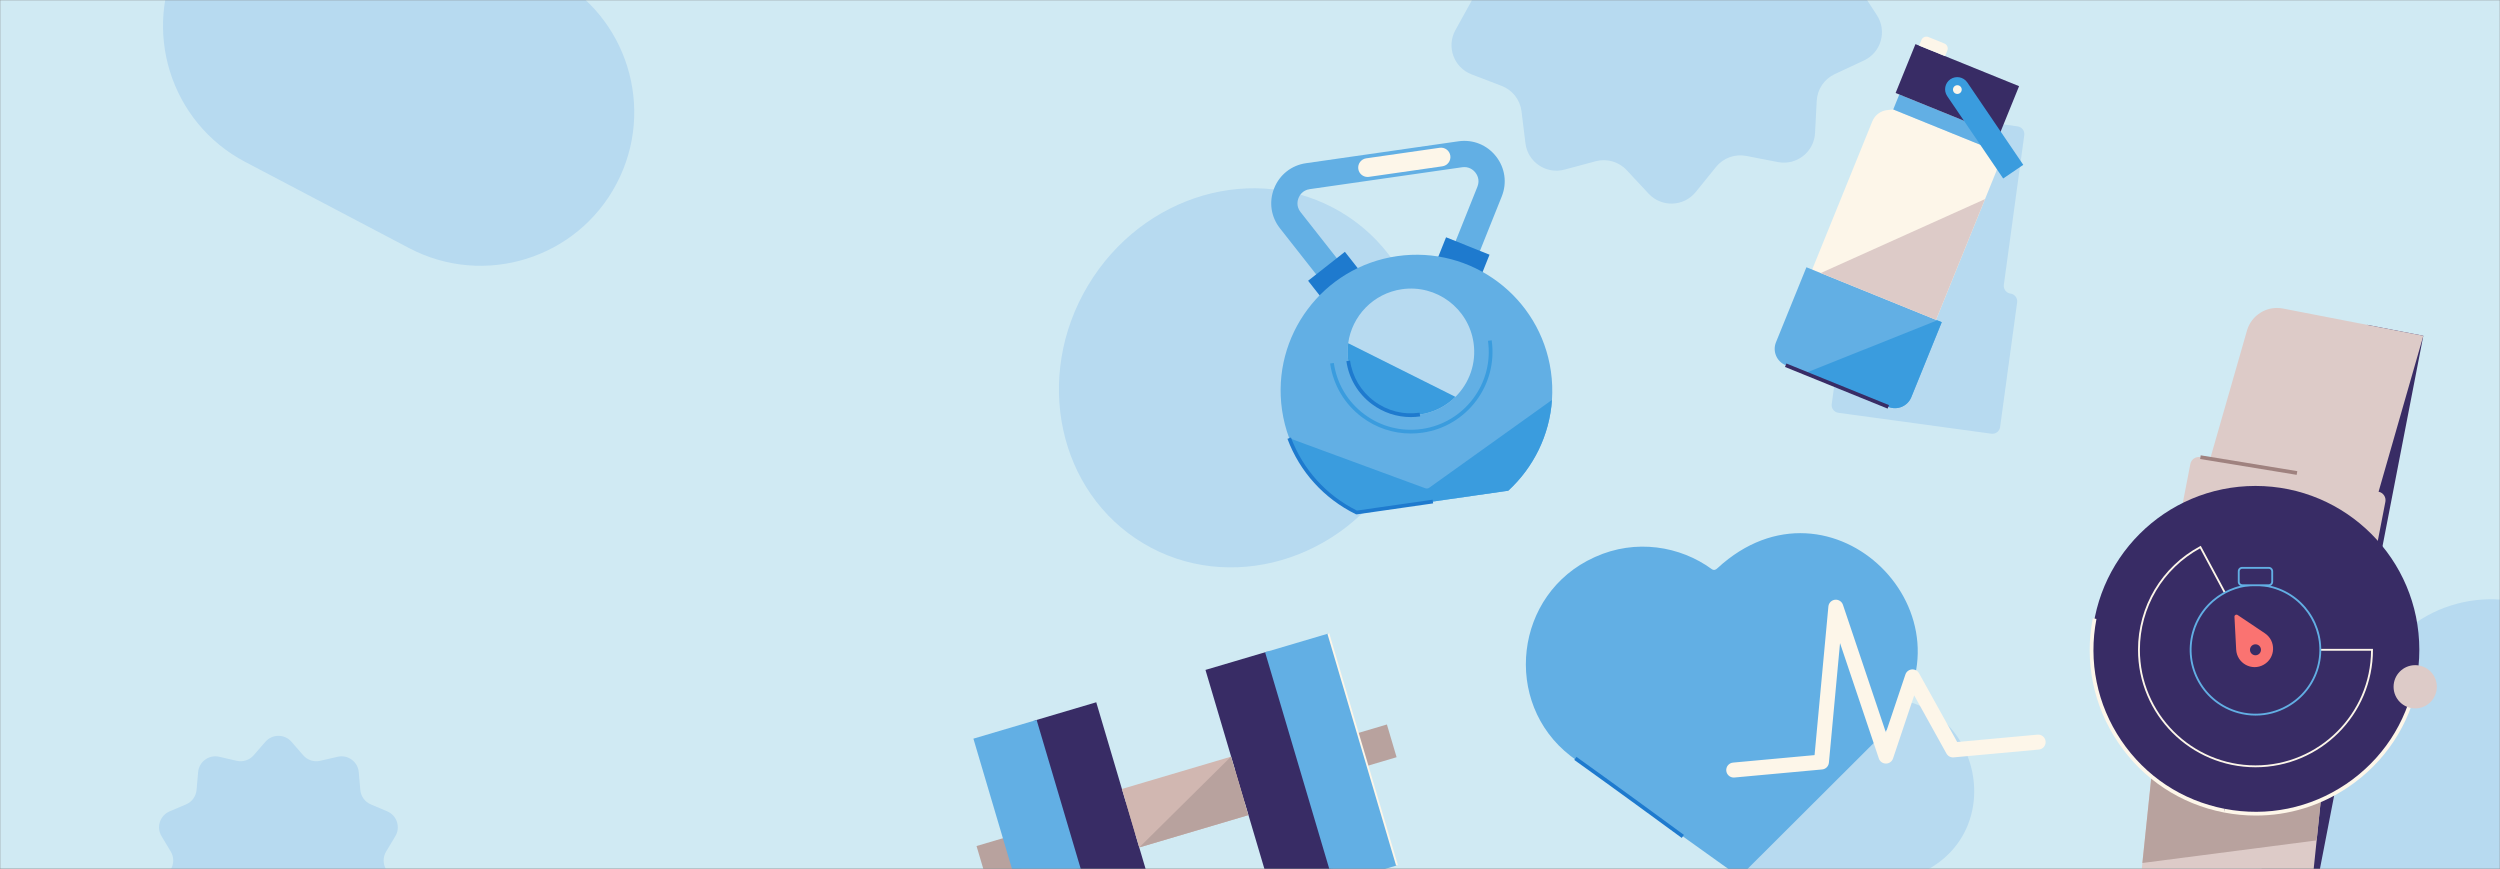 <svg width="1335" height="464" viewBox="0 0 1335 464" fill="none" xmlns="http://www.w3.org/2000/svg">
<rect x="0" y="0" width="1335" height="464" fill="#808080" stroke="none"/>
<g clip-path="url(#clip0_1528_86265)">
<mask id="mask0_1528_86265" style="mask-type:luminance" maskUnits="userSpaceOnUse" x="0" y="0" width="1335" height="465">
<path d="M1335 0H0V464.071H1335V0Z" fill="white"/>
</mask>
<g mask="url(#mask0_1528_86265)">
<path d="M1335 0H0V464.071H1335V0Z" fill="#D0EAF3"/>
<path d="M745.811 251.047C775.006 202.228 761.773 140.585 716.255 113.364C670.736 86.143 610.168 103.651 580.973 152.47C551.778 201.29 565.011 262.933 610.53 290.154C656.049 317.375 716.616 299.867 745.811 251.047Z" fill="#B7DAF0"/>
<path d="M329.254 98.075C350.333 57.983 334.92 8.395 294.829 -12.684L279.839 -20.566L222.236 -50.852L207.246 -58.733C167.155 -79.812 117.566 -64.399 96.487 -24.308C75.408 15.784 90.82 65.373 130.912 86.452L145.902 94.333L203.505 124.619L218.495 132.501C258.586 153.58 308.175 138.167 329.254 98.075Z" fill="#B7DAF0"/>
<path d="M155.658 396.115L161.927 403.327C164.169 405.906 167.65 407.037 170.979 406.268L180.29 404.118C185.761 402.855 191.084 406.723 191.573 412.316L192.406 421.836C192.704 425.239 194.855 428.201 198 429.536L206.797 433.269C211.965 435.463 213.998 441.721 211.107 446.533L206.185 454.724C204.425 457.653 204.425 461.314 206.185 464.242L211.107 472.433C213.998 477.246 211.965 483.504 206.797 485.697L198 489.431C194.855 490.766 192.704 493.727 192.406 497.131L191.573 506.651C191.084 512.244 185.761 516.111 180.29 514.848L170.979 512.698C167.65 511.93 164.169 513.061 161.927 515.64L155.658 522.852C151.975 527.089 145.395 527.089 141.712 522.852L135.443 515.64C133.201 513.061 129.72 511.93 126.391 512.698L117.08 514.848C111.609 516.111 106.286 512.244 105.797 506.651L104.964 497.131C104.666 493.727 102.515 490.766 99.37 489.431L90.573 485.697C85.405 483.504 83.372 477.246 86.263 472.433L91.185 464.242C92.945 461.314 92.945 457.653 91.185 454.724L86.263 446.533C83.372 441.721 85.405 435.463 90.573 433.269L99.37 429.536C102.515 428.201 104.666 425.239 104.964 421.836L105.797 412.316C106.286 406.723 111.609 402.855 117.08 404.118L126.391 406.268C129.72 407.037 133.201 405.906 135.443 403.327L141.712 396.115C145.395 391.878 151.975 391.878 155.658 396.115Z" fill="#B7DAF0"/>
<path d="M897.441 -125.95L909.203 -113.346C913.409 -108.84 919.758 -107.022 925.711 -108.62L942.361 -113.09C952.143 -115.716 961.987 -109.082 963.225 -99.029L965.333 -81.919C966.086 -75.802 970.154 -70.599 975.91 -68.393L992.007 -62.222C1001.46 -58.597 1005.53 -47.444 1000.62 -38.583L992.27 -23.502C989.284 -18.11 989.517 -11.51 992.876 -6.342L1002.27 8.112C1007.79 16.604 1004.53 28.016 995.347 32.3L979.726 39.592C974.14 42.199 970.45 47.676 970.13 53.831L969.235 71.047C968.71 81.162 959.359 88.475 949.415 86.546L932.491 83.263C926.44 82.089 920.236 84.35 916.359 89.142L905.516 102.545C899.145 110.419 887.282 110.838 880.371 103.433L868.609 90.83C864.404 86.323 858.055 84.506 852.102 86.104L835.452 90.573C825.67 93.199 815.826 86.565 814.587 76.512L812.48 59.402C811.726 53.285 807.658 48.083 801.903 45.876L785.806 39.705C776.348 36.08 772.284 24.927 777.191 16.066L785.543 0.985C788.529 -4.407 788.296 -11.007 784.936 -16.175L775.54 -30.629C770.02 -39.121 773.287 -50.533 782.465 -54.817L798.087 -62.109C803.672 -64.716 807.363 -70.192 807.683 -76.348L808.577 -93.564C809.103 -103.679 818.454 -110.991 828.397 -109.062L845.321 -105.78C851.372 -104.606 857.577 -106.867 861.454 -111.659L872.297 -125.061C878.667 -132.936 890.531 -133.355 897.441 -125.95Z" fill="#B7DAF0"/>
<path d="M950.067 346.046C968.426 347.567 983.186 359.257 990.031 374.161C990.544 375.111 991.374 375.196 992.328 374.917C1054.96 359.803 1079.58 446.844 1020.88 468.212C1002.85 473.333 964.336 484.25 947.006 489.143C942.669 490.329 940.38 491.093 937.708 491.736C937.385 491.055 913.953 441.539 905.014 422.649C903.313 419.003 902.19 416.826 900.757 413.516C886.546 380.246 913.155 342.979 949.629 346.01L950.067 346.046Z" fill="#B7DAF0"/>
<path d="M851.849 297.388C873.356 287.642 897.175 291.531 914.134 303.952C915.3 304.697 916.282 304.274 917.177 303.366C977.889 247.388 1059.74 329.506 1007.32 390.038C990.328 407.015 954.003 443.256 937.647 459.541C933.53 463.574 931.443 465.858 928.852 468.243C928.065 467.682 870.951 426.843 849.161 411.263C844.983 408.24 842.368 406.502 838.699 403.689C802.039 375.293 808.601 316.968 851.335 297.62L851.849 297.388Z" fill="#62AFE4"/>
<path d="M925.809 415.21C923.765 415.21 922.021 413.651 921.83 411.576C921.628 409.376 923.248 407.428 925.448 407.226L968.977 403.228L976.358 323.868C976.533 321.986 978.001 320.483 979.878 320.264C981.751 320.051 983.529 321.172 984.132 322.963L1007.08 391.182L1017.48 360.19C1017.98 358.687 1019.32 357.624 1020.9 357.478C1022.48 357.338 1024 358.134 1024.77 359.52L1045.14 396.234L1088 392.298C1090.19 392.085 1092.15 393.715 1092.35 395.915C1092.56 398.115 1090.94 400.062 1088.74 400.264L1043.28 404.439C1041.7 404.575 1040.18 403.783 1039.41 402.397L1022.18 371.34L1010.88 405.017C1010.34 406.646 1008.81 407.745 1007.09 407.746H1007.09C1005.37 407.746 1003.85 406.649 1003.3 405.021L982.574 343.419L976.635 407.278C976.456 409.196 974.936 410.715 973.017 410.891L926.179 415.193C926.055 415.205 925.931 415.21 925.809 415.21Z" fill="#FDF6E9"/>
<path d="M745.783 404.346L740.605 386.866L692.268 401.185L697.446 418.664L745.783 404.346Z" fill="#B8A29E"/>
<path d="M697.446 418.664L692.269 401.185L521.468 451.78L526.646 469.26L697.446 418.664Z" fill="#B8A29E"/>
<path d="M589.27 508.54L552.594 384.728L519.794 394.445L556.47 518.257L589.27 508.54Z" fill="#62AFE4"/>
<path d="M622.071 498.824L585.395 375.012L552.594 384.728L589.27 508.54L622.071 498.824Z" fill="#382C65"/>
<path d="M713.196 471.831L676.519 348.019L643.719 357.735L680.395 481.547L713.196 471.831Z" fill="#382C65"/>
<path d="M745.996 462.114L709.32 338.302L676.519 348.018L713.196 471.831L745.996 462.114Z" fill="#62AFE4"/>
<path d="M709.8 338.161L708.841 338.445L745.518 462.256L746.476 461.972L709.8 338.161Z" fill="#FDF6E9"/>
<path d="M666.569 435.288L657.319 404.062L599.108 421.305L608.358 452.531L666.569 435.288Z" fill="#D1B7B1"/>
<path d="M898.05 447.449C897.889 447.334 896.931 446.633 895.323 445.455C887.318 439.59 862.959 421.744 840.662 405.802L841.825 404.175C864.132 420.124 888.498 437.975 896.505 443.841C898.101 445.011 899.051 445.707 899.211 445.82L898.05 447.449Z" fill="#1E7ACE"/>
<path d="M608.358 452.531L657.319 404.062L666.569 435.288L608.358 452.531Z" fill="#B8A29E"/>
<path d="M677.479 347.734L675.561 348.302L712.237 472.115L714.155 471.546L677.479 347.734Z" fill="#62AFE4"/>
<path d="M553.554 384.444L551.636 385.012L588.312 508.825L590.23 508.256L553.554 384.444Z" fill="#62AFE4"/>
<path d="M1374.09 335.247C1343.48 311.036 1299.04 316.223 1274.83 346.833L1265.78 358.278L1230.99 402.257L1221.94 413.702C1197.73 444.311 1202.92 488.752 1233.53 512.963C1264.14 537.174 1308.58 531.986 1332.79 501.377L1341.84 489.932L1376.62 445.953L1385.68 434.508C1409.89 403.898 1404.7 359.457 1374.09 335.247Z" fill="#B7DAF0"/>
<path d="M1294.06 179.295L1263.98 173.461L1201.54 495.374L1231.62 501.208L1294.06 179.295Z" fill="#382C65"/>
<path d="M1294.06 179.296L1219.11 164.756C1210.61 163.108 1202.26 168.224 1199.88 176.543L1180.2 245.132L1175.02 244.128C1172.53 243.646 1170.13 245.269 1169.65 247.754L1159.11 302.065L1263.25 322.267L1273.79 267.955C1274.27 265.471 1272.65 263.066 1270.16 262.584L1294.06 179.296Z" fill="#DDCBC8"/>
<path d="M1256.5 357.083L1250.01 390.492V390.507L1245.96 411.4C1245.48 413.885 1243.07 415.512 1240.6 415.03L1237.09 448.77L1231.62 501.204L1156.67 486.669C1148.17 485.027 1142.34 477.149 1143.23 468.548L1144.03 460.836L1149.32 410.21L1150.63 397.572L1145.45 396.563C1142.96 396.081 1141.33 393.686 1141.82 391.2L1152.36 336.884L1256.5 357.083Z" fill="#DDCBC8"/>
<path d="M1250.01 390.492V390.508L1245.96 411.4C1245.48 413.885 1243.07 415.512 1240.6 415.03L1237.09 448.771L1144.03 460.836L1149.32 410.21L1250.01 390.492Z" fill="#B8A29E"/>
<path d="M1204.43 434.485C1252.75 434.485 1291.92 395.311 1291.92 346.988C1291.92 298.664 1252.75 259.49 1204.43 259.49C1156.1 259.49 1116.93 298.664 1116.93 346.988C1116.93 395.311 1156.1 434.485 1204.43 434.485Z" fill="#382C65"/>
<path d="M1204.43 409.717C1169.84 409.717 1141.7 381.576 1141.7 346.987C1141.7 323.831 1154.37 302.647 1174.78 291.704L1175.22 291.468L1204.73 346.487H1267.16V346.987C1267.16 381.576 1239.02 409.717 1204.43 409.717ZM1174.82 292.823C1154.99 303.66 1142.7 324.367 1142.7 346.987C1142.7 381.025 1170.39 408.717 1204.43 408.717C1238.3 408.717 1265.89 381.297 1266.15 347.487H1204.13L1174.82 292.823Z" fill="#FDF6E9"/>
<path d="M1187.57 433.865C1164.37 429.364 1144.3 416.095 1131.08 396.503C1117.85 376.911 1113.05 353.341 1117.55 330.135L1119.51 330.516C1115.11 353.197 1119.81 376.234 1132.73 395.384C1145.66 414.533 1165.27 427.502 1187.95 431.902L1187.57 433.865Z" fill="#FDF6E9"/>
<path d="M1204.61 435.512C1198.95 435.512 1193.25 434.968 1187.57 433.865L1187.95 431.902C1210.64 436.301 1233.67 431.607 1252.82 418.679C1271.97 405.752 1284.94 386.142 1289.34 363.46L1291.3 363.841C1286.8 387.047 1273.53 407.11 1253.94 420.337C1239.14 430.325 1222.08 435.512 1204.61 435.512Z" fill="#FDF6E9"/>
<path d="M1289.72 378.294C1296.1 378.294 1301.27 373.123 1301.27 366.743C1301.27 360.364 1296.1 355.192 1289.72 355.192C1283.34 355.192 1278.17 360.364 1278.17 366.743C1278.17 373.123 1283.34 378.294 1289.72 378.294Z" fill="#DDCBC8"/>
<path d="M1204.43 381.605C1223.54 381.605 1239.04 366.106 1239.04 346.988C1239.04 327.869 1223.54 312.37 1204.43 312.37C1185.31 312.37 1169.81 327.869 1169.81 346.988C1169.81 366.106 1185.31 381.605 1204.43 381.605Z" fill="#382C65"/>
<path d="M1204.48 382.12C1201.35 382.12 1198.19 381.696 1195.09 380.841C1186.05 378.347 1178.52 372.48 1173.89 364.323C1169.26 356.165 1168.08 346.693 1170.57 337.65C1175.72 318.983 1195.1 307.985 1213.76 313.134C1232.43 318.283 1243.43 337.659 1238.28 356.325C1235.78 365.367 1229.92 372.897 1221.76 377.528C1216.4 380.568 1210.48 382.12 1204.48 382.12ZM1204.44 312.866C1189.47 312.866 1175.71 322.804 1171.54 337.916C1169.11 346.701 1170.26 355.904 1174.76 363.829C1179.25 371.755 1186.57 377.453 1195.35 379.876C1204.14 382.3 1213.34 381.157 1221.27 376.658C1229.19 372.16 1234.89 364.844 1237.32 356.06C1242.32 337.926 1231.63 319.103 1213.5 314.099C1210.47 313.265 1207.43 312.866 1204.44 312.866Z" fill="#62AFE4"/>
<path d="M1211.54 303.229H1197.32C1196.31 303.229 1195.49 304.046 1195.49 305.055V310.691C1195.49 311.699 1196.31 312.517 1197.32 312.517H1211.54C1212.55 312.517 1213.36 311.699 1213.36 310.691V305.055C1213.36 304.046 1212.55 303.229 1211.54 303.229Z" fill="#382C65"/>
<path d="M1211.54 313.017H1197.32C1196.03 313.017 1194.99 311.973 1194.99 310.69V305.055C1194.99 303.772 1196.03 302.728 1197.32 302.728H1211.54C1212.82 302.728 1213.86 303.772 1213.86 305.055V310.69C1213.86 311.973 1212.82 313.017 1211.54 313.017ZM1197.32 303.728C1196.58 303.728 1195.99 304.323 1195.99 305.055V310.69C1195.99 311.422 1196.58 312.017 1197.32 312.017H1211.54C1212.27 312.017 1212.86 311.422 1212.86 310.69V305.055C1212.86 304.323 1212.27 303.728 1211.54 303.728H1197.32Z" fill="#62AFE4"/>
<path d="M1208.83 354.95C1202.46 358.568 1194.51 354.213 1194.12 346.894L1193.2 329.348C1193.15 328.464 1194.13 327.907 1194.87 328.4L1209.46 338.189C1215.54 342.271 1215.21 351.332 1208.83 354.95Z" fill="#FA7371"/>
<path d="M1204.43 349.921C1206.05 349.921 1207.36 348.608 1207.36 346.988C1207.36 345.368 1206.05 344.054 1204.43 344.054C1202.81 344.054 1201.49 345.368 1201.49 346.988C1201.49 348.608 1202.81 349.921 1204.43 349.921Z" fill="#382C65"/>
<path d="M1175.18 243.141L1174.86 245.115L1226.42 253.567L1226.75 251.592L1175.18 243.141Z" fill="#9F827F"/>
<path d="M752.955 200.715C748.21 200.715 743.771 198.578 740.766 194.756L683.488 121.905C678.658 115.762 677.509 107.763 680.415 100.508C683.32 93.254 689.672 88.259 697.408 87.148L778.802 75.453C786.537 74.34 794.04 77.347 798.87 83.49C803.7 89.634 804.849 97.632 801.943 104.887L767.493 190.914C765.398 196.146 760.817 199.749 755.239 200.55C754.473 200.66 753.709 200.715 752.955 200.715ZM781.972 89.225C781.597 89.225 781.203 89.252 780.793 89.311L699.398 101.006C695.47 101.57 693.902 104.485 693.411 105.713C692.919 106.94 692.041 110.132 694.494 113.253L751.771 186.102C752.24 186.698 752.833 186.753 753.247 186.692C753.661 186.633 754.214 186.414 754.496 185.71L788.947 99.681C790.422 95.997 788.681 93.183 787.864 92.142C787.132 91.212 785.191 89.225 781.972 89.225Z" fill="#62AFE4"/>
<path d="M752.932 206.217C746.513 206.217 740.508 203.326 736.443 198.155L698.521 149.924L718.175 134.473L751.908 177.378L772.199 126.711L795.407 136.004L772.598 192.959C769.765 200.037 763.568 204.91 756.021 205.994C754.985 206.144 753.953 206.217 752.932 206.217Z" fill="#1E7ACE"/>
<path d="M828.176 198.255C828.918 203.417 829.1 208.544 828.754 213.556C827.478 232.408 818.853 249.688 805.39 262.044L724.418 273.678C708.098 265.645 695 251.587 688.442 233.978C686.66 229.198 685.35 224.146 684.594 218.884C678.897 179.227 706.428 142.474 746.071 136.778C785.727 131.081 822.479 158.598 828.176 198.255Z" fill="#62AFE4"/>
<path d="M777.205 211.92C772.242 216.864 765.696 220.299 758.229 221.37C739.746 224.024 722.612 211.197 719.958 192.714C719.501 189.501 719.501 186.332 719.932 183.275C721.938 168.72 733.345 156.651 748.615 154.443C767.098 151.789 784.232 164.617 786.886 183.1C788.468 194.116 784.55 204.654 777.205 211.92Z" fill="#B7DAF0"/>
<path d="M777.205 211.92C772.242 216.864 765.696 220.299 758.229 221.37C739.746 224.024 722.612 211.197 719.958 192.714C719.501 189.5 719.501 186.332 719.932 183.275L777.205 211.92Z" fill="#3A9CDE"/>
<path d="M753.349 222.721C745.88 222.721 738.643 220.324 732.559 215.769C725.116 210.196 720.29 202.06 718.969 192.856L720.948 192.571C722.194 201.246 726.743 208.916 733.757 214.168C740.772 219.421 749.414 221.628 758.087 220.38L758.371 222.36C756.693 222.601 755.015 222.721 753.349 222.721Z" fill="#1E7ACE"/>
<path d="M753.33 231.495C743.981 231.495 734.922 228.496 727.304 222.792C717.987 215.816 711.944 205.629 710.289 194.108L712.269 193.823C713.848 204.815 719.613 214.535 728.503 221.191C737.393 227.848 748.34 230.648 759.335 229.063C782.027 225.804 797.835 204.69 794.576 181.998L796.555 181.713C799.972 205.497 783.403 227.627 759.619 231.044C757.518 231.346 755.416 231.495 753.33 231.495Z" fill="#3A9CDE"/>
<path d="M828.754 213.556L763.239 260.437C762.814 260.748 762.303 260.893 761.796 260.869C761.562 260.858 761.33 260.812 761.106 260.729L688.442 233.978C695 251.587 708.099 265.645 724.418 273.678L805.39 262.044C818.853 249.688 827.478 232.408 828.754 213.556Z" fill="#3A9CDE"/>
<path d="M724.418 274.678C724.266 274.678 724.114 274.642 723.976 274.575C707.014 266.226 694.061 251.932 687.505 234.327L689.379 233.63C695.721 250.657 708.217 264.502 724.583 272.644L765.009 266.835L765.293 268.815L724.56 274.668C724.513 274.675 724.465 274.678 724.418 274.678Z" fill="#1E7ACE"/>
<path d="M730.273 94.498C727.827 94.498 725.688 92.7 725.33 90.208C724.937 87.475 726.835 84.94 729.568 84.548L768.814 78.909C771.541 78.523 774.082 80.414 774.475 83.147C774.867 85.881 772.97 88.415 770.236 88.808L730.99 94.446C730.75 94.48 730.51 94.498 730.273 94.498Z" fill="#FDF6E9"/>
<path d="M1070.05 152.097L1080.96 72.156C1081.27 69.884 1079.68 67.791 1077.41 67.481L1012.18 58.574C1009.91 58.264 1007.81 59.854 1007.5 62.126L996.588 142.067C996.278 144.338 994.185 145.928 991.914 145.618C989.642 145.308 987.549 146.898 987.239 149.169L978.145 215.77C977.835 218.042 979.425 220.135 981.696 220.445L1063.38 231.598C1065.65 231.909 1067.74 230.319 1068.05 228.047L1077.15 161.446C1077.46 159.175 1075.87 157.082 1073.6 156.771C1071.33 156.461 1069.74 154.368 1070.05 152.097Z" fill="#B7DAF0"/>
<path d="M1062.38 79.3L1010.99 58.444L1007.8 58.781C1004.24 59.158 1001.17 61.469 999.819 64.792L950.953 185.194C949.61 188.504 951.204 192.276 954.514 193.619L1008.67 215.6C1011.98 216.943 1015.76 215.349 1017.1 212.04L1065.96 91.638C1067.31 88.314 1066.72 84.518 1064.43 81.762L1062.38 79.3Z" fill="#FDF6E9"/>
<path d="M1065.62 71.315L1014.23 50.46L1010.99 58.444L1062.38 79.299L1065.62 71.315Z" fill="#62AFE4"/>
<path d="M1078.19 46.015L1022.85 23.556L1012.25 49.658L1067.59 72.117L1078.19 46.015Z" fill="#382C65"/>
<path d="M1029.78 19.772L1038.3 23.229C1039.77 23.824 1040.47 25.499 1039.88 26.966L1038.66 29.972L1024.82 24.358L1026.04 21.352C1026.64 19.884 1028.31 19.177 1029.78 19.772Z" fill="#FDF6E9"/>
<path d="M1041.52 42.306C1044.49 40.294 1048.52 41.065 1050.54 44.026L1080.43 88.027L1069.7 95.318L1039.8 51.318C1037.79 48.356 1038.56 44.319 1041.52 42.306Z" fill="#3A9CDE"/>
<path d="M1045.22 50.172C1046.51 50.172 1047.56 49.127 1047.56 47.837C1047.56 46.547 1046.51 45.502 1045.22 45.502C1043.93 45.502 1042.89 46.547 1042.89 47.837C1042.89 49.127 1043.93 50.172 1045.22 50.172Z" fill="#FDF6E9"/>
<path d="M1036.89 172.04L1020.64 212.083C1018.68 216.909 1013.19 219.227 1008.37 217.269L963.952 199.244L953.564 195.033C948.748 193.076 946.42 187.582 948.379 182.756L964.63 142.713L1034.48 171.06L1036.89 172.04Z" fill="#62AFE4"/>
<path d="M972.261 145.808L1060.01 106.301L1033.84 170.799L972.261 145.808Z" fill="#DDCBC8"/>
<path d="M1036.89 172.04L1020.64 212.083C1018.68 216.909 1013.19 219.227 1008.37 217.269L963.952 199.244L1034.48 171.06L1036.89 172.04Z" fill="#3A9CDE"/>
<path d="M953.942 194.104L953.19 195.957L1007.99 218.2L1008.75 216.347L953.942 194.104Z" fill="#382C65"/>
</g>
</g>
<defs>
<clipPath id="clip0_1528_86265">
<rect width="1335" height="464" fill="white"/>
</clipPath>
</defs>
</svg>
